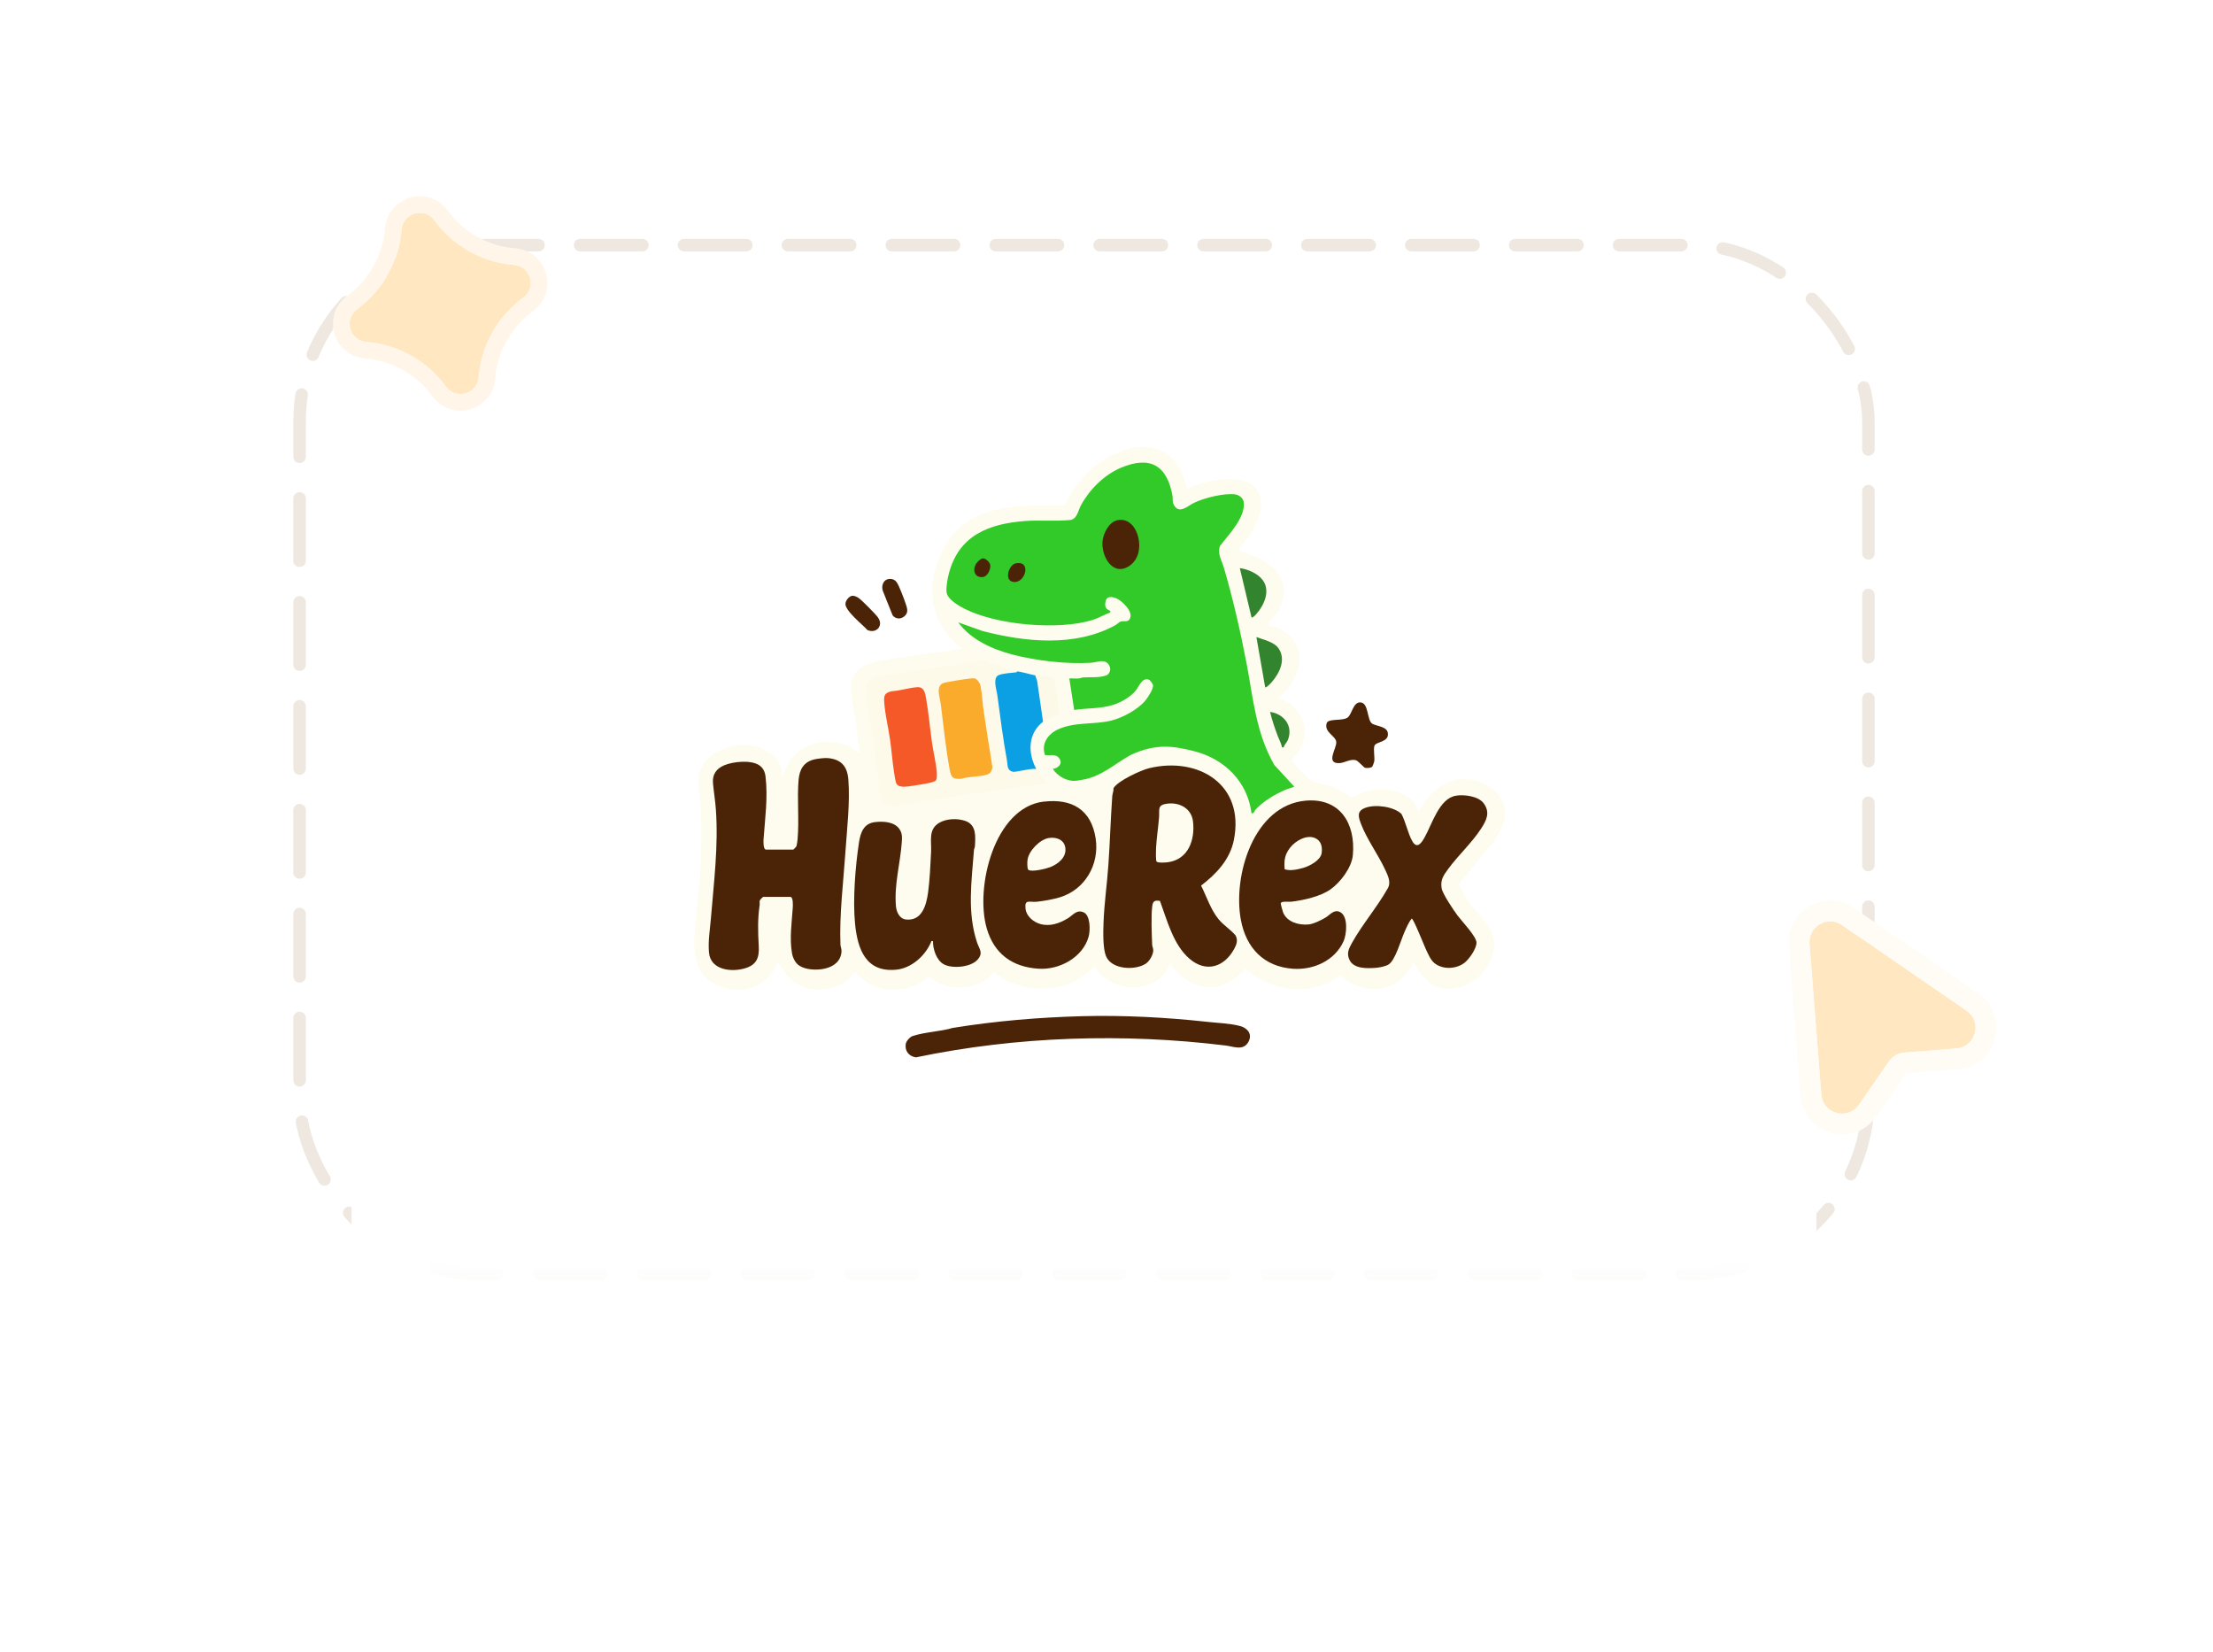 <svg width="213" height="159" viewBox="0 0 213 159" fill="none" xmlns="http://www.w3.org/2000/svg">
<rect x="28.834" y="23.59" width="151" height="99" rx="17" fill="white" stroke="#AA8E64" stroke-opacity="0.2" stroke-width="1.2" stroke-linecap="round" stroke-dasharray="6 4"/>
<rect x="33.834" y="109.59" width="141" height="26.668" fill="url(#paint0_linear_250_6229)"/>
<g clip-path="url(#clip0_250_6229)">
<path d="M119.147 52.973C121.17 53.551 123.733 54.649 123.558 57.194C123.519 57.746 123.26 58.408 122.976 58.879C122.765 59.228 122.346 59.593 122.193 59.887C122.151 59.964 122.119 60.148 122.148 60.174C122.18 60.203 122.81 60.374 122.963 60.439C126.156 61.837 125.347 65.266 123.085 67.136C123.388 67.339 123.753 67.465 124.056 67.668C125.172 68.427 125.817 69.842 125.504 71.188C125.338 71.905 124.836 72.599 124.315 73.1C124.315 73.284 125.443 74.475 125.661 74.666C126.671 75.538 127.23 75.328 128.336 75.754C128.943 75.99 129.515 76.422 130.084 76.736C131.391 76.064 132.698 75.767 134.153 76.129C135.166 76.38 135.872 76.823 136.419 77.724C136.466 77.801 136.55 78.208 136.681 77.921C136.812 77.633 137.304 76.962 137.521 76.7C138.173 75.919 139.09 75.231 140.104 75.047C142.277 74.653 145.083 76.025 144.831 78.592C144.744 79.461 144.214 80.294 143.75 81.008L140.436 85.05C140.388 85.273 141.312 86.7 141.51 86.975C142.823 88.806 144.549 89.749 143.475 92.38C142.721 94.227 140.698 95.451 138.713 95.109C137.544 94.909 136.633 93.63 136.07 92.664C135.696 93.178 135.335 93.866 134.852 94.276C133.264 95.625 130.4 95.396 129.039 93.801C128.249 94.528 126.99 94.967 125.942 95.122C124.015 95.406 121.944 94.834 120.371 93.652C120.237 93.549 119.994 93.204 119.857 93.233C119.313 93.807 118.728 94.347 117.993 94.67C116.082 95.506 114.372 94.747 113.052 93.278C113.004 93.226 112.659 92.668 112.586 92.755C111.512 95.767 106.865 95.687 105.414 93.039H105.321C104.407 93.927 103.346 94.586 102.109 94.909C99.98 95.464 97.315 95.028 95.666 93.514C95.272 94.124 94.528 94.586 93.841 94.792C92.364 95.238 90.638 95.073 89.472 93.988H89.392C89.123 94.227 88.781 94.502 88.465 94.666C87.391 95.231 85.809 95.39 84.649 95.076C83.69 94.818 82.92 94.179 82.213 93.51C82.156 93.775 81.817 94.095 81.606 94.269C80.142 95.48 77.742 95.6 76.259 94.363C75.693 93.891 75.275 93.168 74.853 92.564C74.61 92.965 74.482 93.41 74.191 93.791C72.958 95.403 70.353 95.664 68.681 94.634C67.01 93.604 66.751 92.083 66.834 90.243C66.911 88.567 67.169 86.884 67.304 85.222C67.524 82.506 67.591 79.887 67.406 77.171C67.336 76.135 67.035 75.266 67.377 74.214C68.438 70.952 75.201 70.629 75.278 74.759C75.422 74.746 75.425 74.621 75.463 74.52C75.582 74.194 75.658 73.871 75.825 73.558C76.975 71.375 79.663 70.914 81.775 71.844L82.782 72.486L82.597 71.582C82.53 69.922 82.041 68.204 81.932 66.571C81.801 64.588 82.99 63.907 84.706 63.587C86.899 63.177 89.149 62.974 91.354 62.631C91.773 62.567 92.195 62.408 92.623 62.444C92.185 61.992 91.61 61.562 91.217 61.072C89.449 58.886 89.376 56.099 90.45 53.571C91.654 50.739 93.659 49.441 96.615 48.908C98.536 48.562 100.453 48.617 102.412 48.608C102.499 48.582 103.125 47.422 103.272 47.203C103.979 46.144 104.857 45.182 105.906 44.465C108.67 42.576 112.32 42.059 113.832 45.711C113.918 45.921 114.212 47.003 114.327 47.003C114.944 46.761 115.58 46.518 116.226 46.37C117.571 46.053 119.847 45.779 120.844 46.961C122.052 48.391 120.975 50.542 120.042 51.833C119.754 52.234 119.374 52.547 119.157 52.977L119.147 52.973Z" fill="#FEFCEE"/>
<path d="M104.119 97.795C108.13 97.689 112.25 97.905 116.194 98.338C117.175 98.447 118.405 98.486 119.355 98.741C120.077 98.935 120.569 99.523 120.16 100.269C119.671 101.16 118.719 100.708 117.967 100.617C108.12 99.41 97.883 99.726 88.158 101.757C87.493 101.654 87.078 101.17 87.177 100.472C87.215 100.201 87.576 99.794 87.826 99.71C89.011 99.31 90.51 99.281 91.728 98.916C95.841 98.257 99.958 97.908 104.119 97.795Z" fill="#4B2407"/>
<path d="M132.065 73.794C131.96 73.9 131.544 73.939 131.391 73.891C131.209 73.836 130.729 73.184 130.442 73.145C129.918 73.048 129.438 73.403 128.943 73.436C127.524 73.526 128.681 72.002 128.614 71.398C128.547 70.794 127.438 70.484 127.687 69.609C127.834 69.093 129.266 69.432 129.736 69.028C130.132 68.686 130.244 67.594 130.908 67.594C131.781 67.594 131.535 69.364 132.107 69.664C132.561 69.903 133.494 69.916 133.58 70.546C133.705 71.469 132.411 71.343 132.283 71.789C132.177 72.16 132.331 72.861 132.27 73.29C132.257 73.368 132.101 73.762 132.065 73.794Z" fill="#4B2407"/>
<path d="M81.99 57.345C82.21 57.297 82.492 57.442 82.674 57.571C82.99 57.8 84.275 59.099 84.502 59.418C85.084 60.242 84.32 61.004 83.486 60.632C83.035 60.112 81.274 58.747 81.376 58.062C81.421 57.772 81.693 57.41 81.987 57.342L81.99 57.345Z" fill="#4B2407"/>
<path d="M85.46 55.737C85.774 55.666 86.087 55.744 86.285 56.005C86.541 56.341 87.001 57.603 87.157 58.059C87.314 58.514 87.48 58.953 87.039 59.318C86.678 59.612 86.218 59.583 85.914 59.221L84.971 56.861C84.818 56.435 84.984 55.844 85.46 55.737Z" fill="#4B2407"/>
<path d="M124.584 75.706C124.283 75.828 123.941 75.906 123.644 76.038C122.647 76.484 121.573 77.117 120.831 77.933C120.716 78.059 120.694 78.315 120.457 78.266C120.087 75.263 117.891 73.074 115.047 72.322C112.929 71.767 111.222 71.531 108.797 72.67C107.202 73.574 105.989 74.74 104.186 75.04C103.905 75.089 103.525 75.166 103.25 75.144C102.489 75.086 101.761 74.63 101.332 74.004C101.866 73.913 102.329 73.497 101.94 72.964C101.62 72.528 101.051 72.719 100.588 72.67C100.182 71.588 100.875 70.633 101.828 70.197C103.464 69.444 105.305 69.761 106.98 69.341C108.054 69.073 109.524 68.279 110.236 67.423C110.476 67.136 111.048 66.27 110.972 65.925C110.94 65.783 110.687 65.441 110.55 65.398C109.898 65.201 109.639 66.073 109.297 66.477C108.795 67.068 107.967 67.559 107.235 67.804C105.992 68.221 104.659 68.127 103.391 68.324L102.921 65.292C103.215 65.273 103.525 65.318 103.816 65.295C103.979 65.282 104.113 65.201 104.276 65.192C105.024 65.147 105.784 65.247 106.51 64.988C107.012 64.704 106.941 64.016 106.481 63.732C106.091 63.493 105.465 63.752 105.033 63.781C102.716 63.932 99.712 63.587 97.459 62.996C95.519 62.486 93.438 61.562 92.233 59.896L94.553 60.723C98.68 61.795 103.486 62.289 107.357 60.164C107.504 60.084 107.737 59.851 107.855 59.816C108.21 59.712 108.674 59.977 108.808 59.357C108.942 58.737 107.939 57.768 107.421 57.571C106.903 57.374 106.433 57.381 106.382 58.043C106.353 58.434 106.446 58.595 106.794 58.756C106.903 58.808 106.858 58.847 106.855 58.947C106.28 59.15 105.756 59.477 105.171 59.66C101.898 60.678 95.989 60.164 92.891 58.611C92.303 58.317 91.198 57.691 91.108 57.003C91.044 56.509 91.207 55.65 91.338 55.156C92.31 51.501 95.205 50.403 98.657 50.141C100.044 50.038 101.607 50.174 102.969 50.048C103.678 49.983 103.755 49.14 104.059 48.591C104.902 47.067 106.305 45.676 107.916 45.004C110.713 43.838 112.333 44.791 112.854 47.726C112.902 48.004 112.816 48.249 112.969 48.556C113.468 49.554 114.318 48.685 114.925 48.391C115.897 47.92 117.846 47.426 118.904 47.581C119.243 47.632 119.649 47.933 119.7 48.291C119.917 49.78 118.259 51.433 117.431 52.531C117.146 53.273 117.578 53.9 117.782 54.584C118.655 57.529 119.4 60.804 119.978 63.829C120.63 67.246 120.879 70.533 122.656 73.623L124.577 75.709L124.584 75.706Z" fill="#31CA29"/>
<path d="M76.348 81.766C76.383 81.757 76.646 81.479 76.665 81.421C76.694 81.318 76.757 80.898 76.767 80.769C76.933 78.896 76.71 76.92 76.86 75.086C76.946 74.039 77.365 73.303 78.429 73.071C78.713 73.009 79.35 72.932 79.634 72.954C80.919 73.051 81.542 73.7 81.651 74.992C81.833 77.172 81.51 79.897 81.363 82.096C81.168 84.96 80.781 88.024 80.893 90.911C80.903 91.131 81.011 91.299 80.995 91.573C80.938 92.493 80.254 93.01 79.423 93.207C78.681 93.385 77.585 93.359 76.927 92.929C76.55 92.684 76.307 92.177 76.23 91.741C75.981 90.307 76.204 88.828 76.3 87.398C76.316 87.188 76.364 86.313 76.07 86.313H73.446C73.424 86.313 73.149 86.597 73.13 86.658C73.088 86.8 73.136 86.968 73.114 87.117C72.919 88.418 72.951 89.694 73.028 91.001C73.095 92.135 72.852 92.845 71.714 93.184C70.397 93.578 68.39 93.365 68.24 91.67C68.141 90.559 68.339 89.432 68.428 88.347C68.71 84.853 69.151 81.469 68.905 77.927C68.847 77.078 68.7 76.216 68.624 75.37C68.547 74.524 68.959 73.959 69.72 73.642C70.576 73.287 72.267 73.116 73.06 73.636C73.44 73.884 73.625 74.265 73.68 74.714C73.923 76.739 73.635 78.757 73.491 80.769C73.475 80.975 73.456 81.766 73.731 81.766H76.355H76.348Z" fill="#4B2407"/>
<path d="M111.64 86.7C111.144 86.62 110.962 86.713 110.901 87.217C110.783 88.176 110.853 89.897 110.895 90.911C110.901 91.101 111.007 91.256 111 91.476C110.984 91.909 110.636 92.506 110.278 92.742C109.239 93.42 106.967 93.31 106.446 92.002C106.142 91.24 106.181 89.671 106.213 88.822C106.277 86.962 106.555 85.086 106.682 83.232C106.836 81.02 106.897 78.812 107.056 76.603C107.072 76.367 107.2 76.125 107.168 75.864C107.571 75.139 109.853 74.108 110.598 73.929C115.35 72.786 119.834 75.499 118.757 80.849C118.38 82.728 117.063 84.111 115.603 85.228C116.143 86.297 116.514 87.507 117.277 88.45C117.754 89.038 118.425 89.442 118.917 90.013C119.182 90.498 119.013 90.921 118.764 91.369C117.802 93.084 116.082 93.614 114.513 92.286C112.944 90.959 112.359 88.634 111.646 86.703L111.64 86.7Z" fill="#4B2407"/>
<path d="M140.117 76.577C140.913 76.442 142.3 76.609 142.814 77.32C143.457 78.208 143.063 78.967 142.533 79.777C141.638 81.143 140.353 82.309 139.394 83.617C138.937 84.24 138.621 84.669 138.758 85.493C138.851 86.035 139.915 87.604 140.292 88.111C140.702 88.663 142.114 90.123 142.111 90.72C142.108 91.318 141.395 92.319 140.944 92.664C140.139 93.281 138.822 93.329 138.036 92.664C137.681 92.367 137.422 91.741 137.221 91.308C137.061 90.966 136.042 88.399 135.879 88.402C135.578 88.757 135.351 89.309 135.156 89.755C134.821 90.52 134.303 92.377 133.673 92.803C133.386 92.997 132.766 93.116 132.414 93.142C131.577 93.2 130.305 93.255 129.886 92.374C129.589 91.747 129.819 91.298 130.129 90.737C131.113 88.967 132.564 87.281 133.568 85.496C133.916 84.898 133.581 84.259 133.319 83.691C132.651 82.251 131.554 80.756 131.002 79.306C130.727 78.586 130.573 78.056 131.42 77.74C132.363 77.388 134.118 77.607 134.882 78.321C135.3 79.089 135.514 80.223 135.933 80.953C136.412 81.779 136.841 81.075 137.125 80.572C137.838 79.312 138.519 76.855 140.113 76.581L140.117 76.577Z" fill="#4B2407"/>
<path d="M89.801 90.575C89.59 90.543 89.651 90.572 89.597 90.698C89.034 91.999 87.724 93.171 86.282 93.317C83.365 93.61 82.546 91.395 82.3 88.919C82.07 86.603 82.323 83.378 82.68 81.056C82.828 80.097 83.144 79.238 84.227 79.115C85.01 79.025 86.068 79.073 86.564 79.777C86.845 80.174 86.832 80.578 86.797 81.05C86.653 83.077 86.049 85.144 86.235 87.214C86.286 87.782 86.589 88.434 87.219 88.492C88.74 88.638 89.159 87.117 89.328 85.88C89.498 84.644 89.549 83.216 89.616 82.005C89.674 80.956 89.319 79.829 90.389 79.19C91.096 78.767 92.182 78.734 92.943 79.015C93.988 79.403 93.889 80.488 93.835 81.437C93.825 81.586 93.749 81.702 93.742 81.815C93.522 84.792 93.071 87.769 94.039 90.695C94.26 91.36 94.682 91.709 94.068 92.377C93.416 93.087 91.655 93.246 90.834 92.797C90.137 92.419 89.779 91.337 89.801 90.572V90.575Z" fill="#4B2407"/>
<path d="M125.683 77.052C128.952 76.774 130.49 79.222 130.212 82.29C130.103 83.497 129.013 84.921 128.048 85.599C127.083 86.277 125.446 86.645 124.251 86.781C124.027 86.807 123.318 86.694 123.273 86.933C123.26 86.994 123.452 87.705 123.503 87.827C123.896 88.748 125.021 89.051 125.945 88.967C126.424 88.922 127.194 88.544 127.613 88.286C128.032 88.028 128.406 87.478 128.991 87.779C129.77 88.179 129.627 89.887 129.32 90.575C128.482 92.454 126.405 93.371 124.439 93.229C121.659 93.029 119.943 91.247 119.434 88.531C118.639 84.285 120.665 77.478 125.683 77.052Z" fill="#4B2407"/>
<path d="M100.466 77.149C103.138 76.832 105.027 77.888 105.456 80.681C105.839 83.187 104.439 85.625 101.991 86.361C101.374 86.545 100.422 86.72 99.782 86.781C99.079 86.852 98.581 86.484 98.712 87.492C98.805 88.189 99.472 88.735 100.112 88.919C101.045 89.19 101.962 88.87 102.771 88.379C103.289 88.063 103.627 87.498 104.308 87.805C104.951 88.099 104.947 89.532 104.784 90.126C104.228 92.148 101.965 93.352 99.971 93.226C97.462 93.068 95.704 91.828 94.979 89.364C93.825 85.438 95.692 77.704 100.463 77.142L100.466 77.149Z" fill="#4B2407"/>
<path d="M97.865 64.623C98.025 64.694 98.031 64.804 97.874 64.875L96.724 65.017C96.021 65.153 95.925 65.195 96.008 65.96C96.292 68.573 96.784 71.437 97.305 73.988L97.552 74.101C98.21 73.978 98.871 73.881 99.536 73.81L99.741 74.001C99.968 74.427 100.307 74.795 100.585 75.186C100.642 75.266 100.719 75.273 100.681 75.421L95.573 76.086C93.24 76.467 90.881 76.797 88.542 77.129C87.797 77.236 86.934 77.459 86.199 77.507C85.387 77.562 84.969 77.423 84.761 76.584C84.537 75.683 84.502 74.436 84.365 73.481C84.141 71.934 83.917 70.39 83.709 68.841C83.604 68.053 83.393 67.168 83.332 66.377C83.31 66.076 83.406 65.812 83.575 65.573C83.981 64.998 84.566 65.101 85.164 64.998C87.653 64.565 90.165 64.21 92.665 63.861C93.259 63.777 94.365 63.477 94.902 63.597C95.052 63.629 95.234 63.784 95.407 63.842C96.222 64.123 97.043 64.388 97.871 64.62L97.865 64.623Z" fill="#FEFAE9"/>
<path d="M99.645 65.001L99.849 65.056C99.98 65.57 100.693 69.151 100.556 69.315C100.511 69.37 100.46 69.422 100.393 69.451C98.932 70.594 98.91 72.451 99.737 73.997C98.993 73.965 98.28 74.223 97.538 74.285C96.883 74.143 97.011 73.678 96.922 73.197C96.538 71.094 96.27 68.966 95.985 66.852C95.915 66.332 95.496 65.179 96.174 64.95C96.631 64.795 97.321 64.756 97.81 64.704C97.89 64.695 97.861 64.624 97.868 64.62C98.043 64.572 99.332 64.946 99.648 64.998L99.645 65.001Z" fill="#0BA0E4"/>
<path d="M121.771 66.138L120.928 61.307C121.612 61.575 122.631 61.759 123.069 62.412C123.788 63.477 123.165 64.756 122.427 65.618C122.35 65.709 121.864 66.241 121.768 66.138H121.771Z" fill="#33842E"/>
<path d="M99.645 65.001C99.798 65.027 99.987 64.979 100.156 65.004C100.568 65.066 100.994 65.185 101.419 65.198C101.681 66.344 101.809 67.523 101.984 68.692C101.451 68.844 101.022 69.079 100.575 69.402C100.505 69.451 100.412 69.441 100.393 69.454L99.824 65.528L99.642 65.001H99.645Z" fill="#FDF9E8"/>
<path d="M120.458 59.415L119.333 54.678C120.09 54.765 121.062 55.191 121.532 55.821C122.305 56.854 121.673 58.233 120.928 59.086C120.858 59.166 120.548 59.512 120.458 59.415Z" fill="#33842E"/>
<path d="M123.552 71.918C123.312 71.944 123.401 71.921 123.363 71.782C123.28 71.488 123.123 71.191 123.011 70.904C122.711 70.126 122.439 69.322 122.241 68.511C123.555 68.698 124.472 69.825 123.977 71.165C123.865 71.466 123.628 71.63 123.552 71.921V71.918Z" fill="#33842E"/>
<path d="M107.587 50.057C108.661 49.86 109.338 50.764 109.562 51.717C109.802 52.728 109.591 53.877 108.68 54.475C107.098 55.511 105.976 53.529 106.12 52.075C106.197 51.3 106.753 50.206 107.59 50.054L107.587 50.057Z" fill="#4B2407"/>
<path d="M97.74 54.223C99.312 53.867 98.721 56.163 97.538 56.005C96.621 55.882 97.085 54.371 97.74 54.223Z" fill="#4B2407"/>
<path d="M94.554 53.742C94.819 53.693 95.212 54.045 95.292 54.294C95.42 54.684 95.081 55.463 94.631 55.527C93.793 55.65 93.56 54.843 93.979 54.207C94.075 54.061 94.394 53.771 94.557 53.742H94.554Z" fill="#4B2407"/>
<path d="M112.371 77.339C113.551 77.197 114.689 77.814 114.829 79.073C115.031 80.846 114.363 82.706 112.423 82.977C112.196 83.01 111.416 83.061 111.314 82.909C111.234 82.79 111.256 81.857 111.269 81.621C111.317 80.659 111.477 79.658 111.556 78.692C111.624 77.891 111.345 77.462 112.371 77.336V77.339Z" fill="#FEFCEE"/>
<path d="M123.65 83.659C123.574 82.822 123.65 82.251 124.168 81.582C124.686 80.914 125.766 80.294 126.578 80.653C127.163 80.911 127.291 81.492 127.208 82.099C127.112 82.79 126.038 83.355 125.431 83.523C124.855 83.681 124.229 83.83 123.65 83.659Z" fill="#FEFCEE"/>
<path d="M100.93 80.649C101.624 80.53 102.4 80.778 102.531 81.55C102.691 82.493 101.854 83.148 101.077 83.452C100.671 83.61 99.316 83.939 98.984 83.713C98.849 83.623 98.872 82.951 98.897 82.764C99.009 81.886 100.067 80.798 100.93 80.649Z" fill="#FEFCEE"/>
<path d="M93.339 65.308C93.489 65.292 93.636 65.26 93.79 65.286C94.058 65.328 94.326 65.751 94.378 66.015C94.525 66.793 94.563 67.662 94.681 68.453C94.953 70.255 95.234 72.05 95.525 73.849C95.442 74.204 95.353 74.43 94.988 74.546C94.279 74.769 93.301 74.711 92.566 74.94C91.715 75.011 91.552 74.86 91.402 74.039C91.031 72.05 90.808 69.819 90.552 67.794C90.456 67.045 89.961 65.88 90.996 65.68C91.696 65.544 92.642 65.379 93.342 65.305L93.339 65.308Z" fill="#FBAB2C"/>
<path d="M90.066 75.121C89.945 75.24 89.302 75.383 89.095 75.418C88.529 75.515 87.688 75.664 87.132 75.709C86.864 75.731 86.423 75.689 86.282 75.421C86.186 75.237 86.09 74.582 86.052 74.327C85.895 73.3 85.816 72.241 85.672 71.207C85.512 70.081 85.202 68.812 85.115 67.698C85.058 66.974 85.08 66.697 85.819 66.522C86.611 66.48 87.474 66.193 88.248 66.135C88.951 66.08 89.04 66.661 89.139 67.233C89.379 68.615 89.51 70.097 89.708 71.488C89.843 72.428 90.089 73.394 90.168 74.336C90.184 74.53 90.191 74.992 90.063 75.121H90.066Z" fill="#F65928"/>
</g>
<g filter="url(#filter0_d_250_6229)">
<path d="M38.653 19.917C38.781 18.297 40.856 17.711 41.813 19.025V19.025C43.617 21.503 46.415 23.069 49.471 23.312V23.312C51.09 23.441 51.676 25.515 50.362 26.472V26.472C47.884 28.277 46.319 31.074 46.075 34.13V34.13C45.947 35.75 43.872 36.335 42.915 35.022V35.022C41.111 32.544 38.313 30.978 35.258 30.735V30.735C33.638 30.606 33.052 28.531 34.366 27.575V27.575C36.844 25.77 38.41 22.973 38.653 19.917V19.917Z" fill="#FFE7C2"/>
<path d="M37.858 19.854C38.045 17.496 41.065 16.644 42.457 18.556C44.125 20.845 46.71 22.292 49.533 22.517C51.891 22.704 52.743 25.724 50.832 27.116C48.542 28.784 47.095 31.369 46.87 34.193C46.683 36.551 43.663 37.403 42.271 35.491C40.603 33.201 38.018 31.754 35.194 31.53C32.837 31.342 31.984 28.322 33.896 26.93C36.186 25.262 37.633 22.677 37.858 19.854Z" stroke="#FFF6E9" stroke-width="1.595"/>
</g>
<g filter="url(#filter1_d_250_6229)">
<path d="M174.162 88.241C174.031 86.564 175.902 85.484 177.289 86.436L189.275 94.67C190.828 95.737 190.179 98.163 188.301 98.312L183.284 98.711C182.683 98.758 182.136 99.074 181.795 99.57L178.941 103.716C177.873 105.269 175.447 104.618 175.3 102.739L174.162 88.241Z" fill="#FFE7C2"/>
<path d="M173.166 88.32C172.969 85.804 175.775 84.184 177.855 85.612L189.842 93.846C192.171 95.446 191.197 99.086 188.38 99.31L183.363 99.708C183.1 99.729 182.858 99.852 182.687 100.048L182.619 100.137L179.765 104.284C178.163 106.612 174.524 105.635 174.303 102.818L173.166 88.32Z" stroke="#FFFCF5" stroke-width="2"/>
</g>
<defs>
<filter id="filter0_d_250_6229" x="15.93" y="2.767" width="52.869" height="52.868" filterUnits="userSpaceOnUse" color-interpolation-filters="sRGB">
<feFlood flood-opacity="0" result="BackgroundImageFix"/>
<feColorMatrix in="SourceAlpha" type="matrix" values="0 0 0 0 0 0 0 0 0 0 0 0 0 0 0 0 0 0 127 0" result="hardAlpha"/>
<feOffset dy="2.178"/>
<feGaussianBlur stdDeviation="8.058"/>
<feComposite in2="hardAlpha" operator="out"/>
<feColorMatrix type="matrix" values="0 0 0 0 1 0 0 0 0 0.902 0 0 0 0 0.8 0 0 0 1 0"/>
<feBlend mode="normal" in2="BackgroundImageFix" result="effect1_dropShadow_250_6229"/>
<feBlend mode="normal" in="SourceGraphic" in2="effect1_dropShadow_250_6229" result="shape"/>
</filter>
<filter id="filter1_d_250_6229" x="153.007" y="67.515" width="58.29" height="60.809" filterUnits="userSpaceOnUse" color-interpolation-filters="sRGB">
<feFlood flood-opacity="0" result="BackgroundImageFix"/>
<feColorMatrix in="SourceAlpha" type="matrix" values="0 0 0 0 0 0 0 0 0 0 0 0 0 0 0 0 0 0 127 0" result="hardAlpha"/>
<feOffset dy="2.588"/>
<feGaussianBlur stdDeviation="9.574"/>
<feComposite in2="hardAlpha" operator="out"/>
<feColorMatrix type="matrix" values="0 0 0 0 1 0 0 0 0 0.902 0 0 0 0 0.8 0 0 0 1 0"/>
<feBlend mode="normal" in2="BackgroundImageFix" result="effect1_dropShadow_250_6229"/>
<feBlend mode="normal" in="SourceGraphic" in2="effect1_dropShadow_250_6229" result="shape"/>
</filter>
<linearGradient id="paint0_linear_250_6229" x1="104.334" y1="109.59" x2="104.334" y2="136.258" gradientUnits="userSpaceOnUse">
<stop offset="0.433" stop-color="white"/>
<stop offset="0.71" stop-color="white" stop-opacity="0.556"/>
<stop offset="1" stop-color="white" stop-opacity="0"/>
</linearGradient>
<clipPath id="clip0_250_6229">
<rect width="96" height="79" fill="white" transform="translate(57.834 27.59)"/>
</clipPath>
</defs>
</svg>
